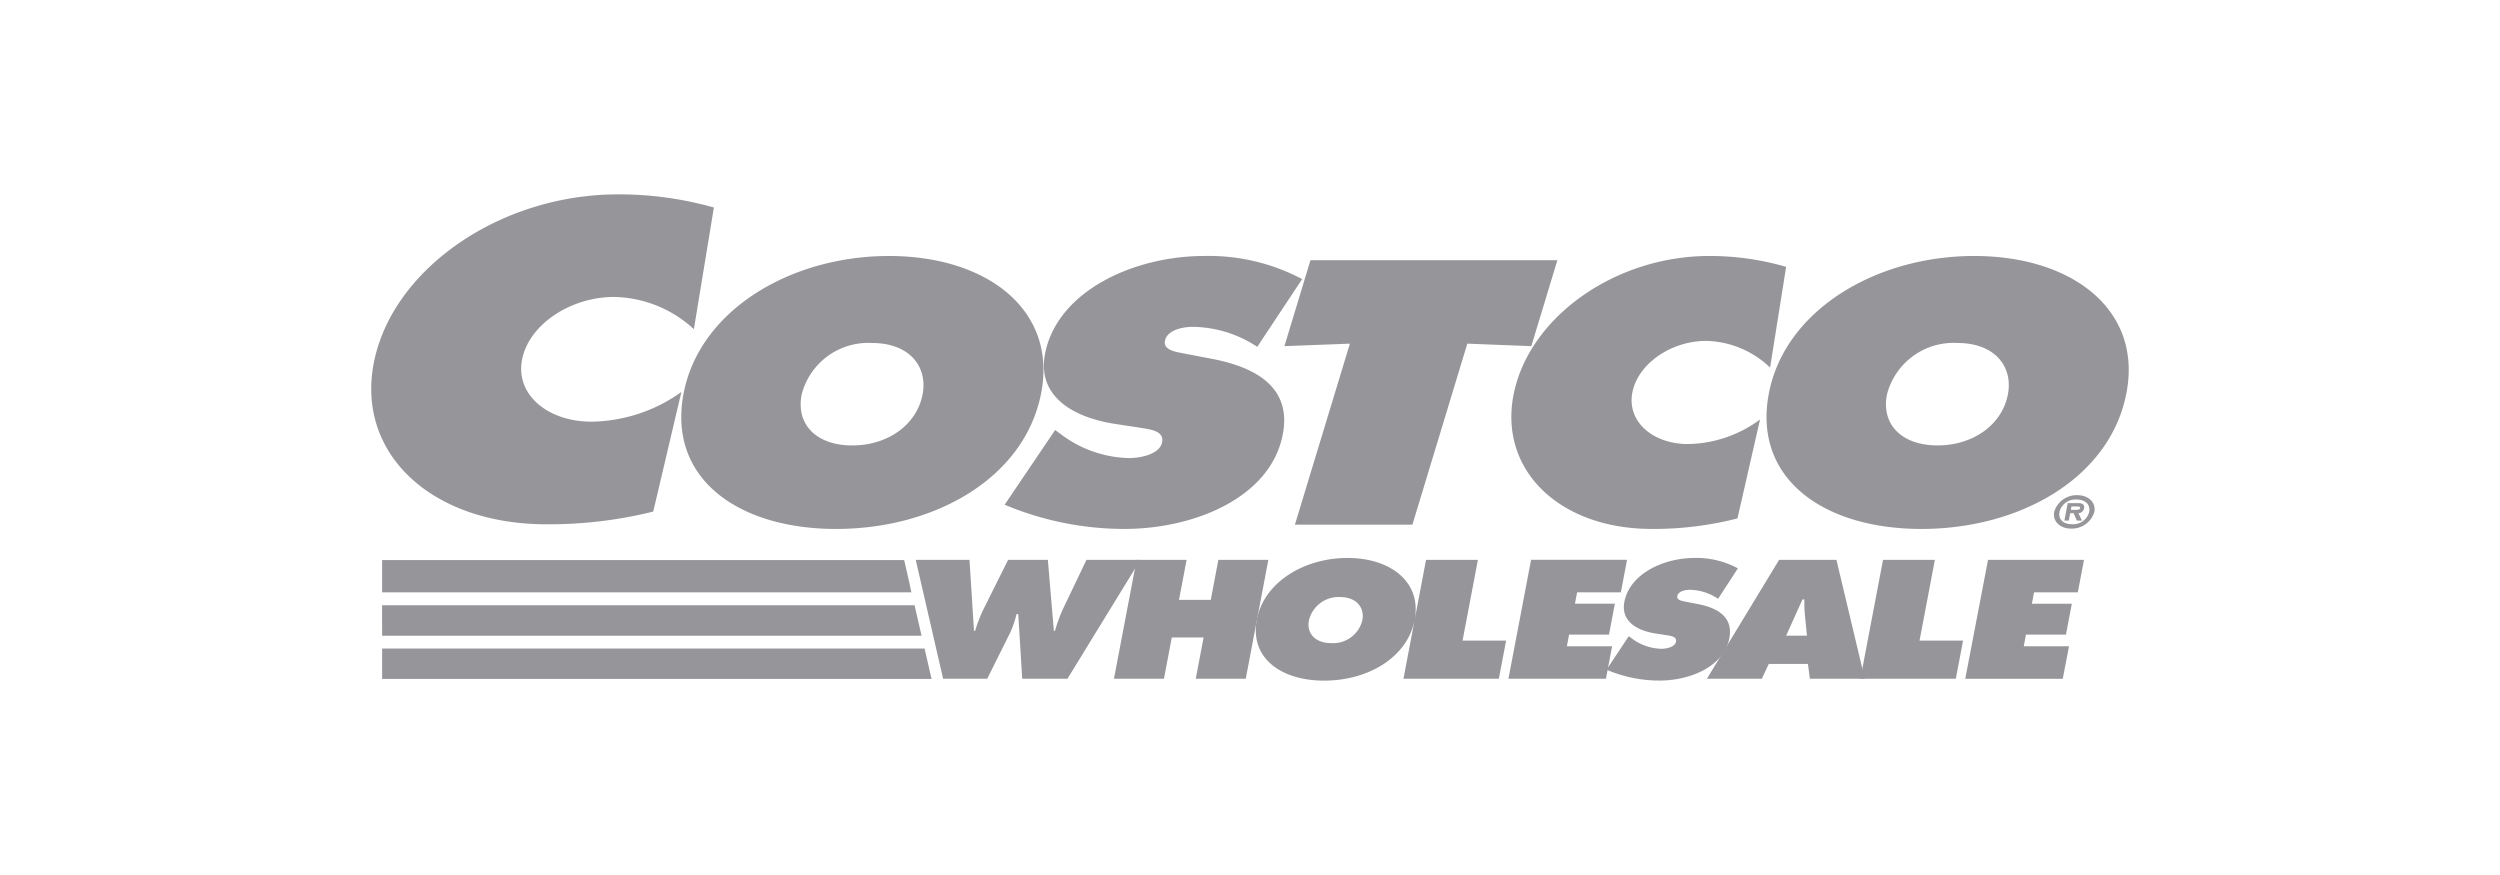 <?xml version="1.0" encoding="UTF-8"?> <svg xmlns="http://www.w3.org/2000/svg" xmlns:xlink="http://www.w3.org/1999/xlink" width="200" height="70" viewBox="0 0 200 70"><defs><clipPath id="clip-path"><rect id="Rectangle_2454" data-name="Rectangle 2454" width="200" height="70" transform="translate(0 0)" fill="#e4e4e4"></rect></clipPath></defs><g id="costco" clip-path="url(#clip-path)"><g id="Costco_Wholesale_logo_color" transform="translate(28.279 14.125)"><path id="Path_4823" data-name="Path 4823" d="M280.366,339l.359,5.677h.091a11.65,11.65,0,0,1,.682-1.753L283.454,339h3.18l.481,5.677h.091a12.088,12.088,0,0,1,.606-1.678l1.911-4h4.315l-5.835,9.513h-3.619l-.319-5.173h-.136a8.546,8.546,0,0,1-.485,1.438l-1.861,3.734h-3.529L276.065,339Z" transform="translate(-231.085 -308.337)" fill="#96969a"></path><path id="Path_4824" data-name="Path 4824" d="M298.461,339h4l-.609,3.2h2.543L305,339h4l-1.808,9.513h-4l.628-3.305h-2.544l-.628,3.305h-4Z" transform="translate(-235.811 -308.337)" fill="#96969a"></path><path id="Path_4825" data-name="Path 4825" d="M324.086,343.736c-.58,3.053-3.76,4.882-7.241,4.882s-5.968-1.83-5.387-4.882c.568-2.99,3.784-4.933,7.251-4.933S324.653,340.746,324.086,343.736Zm-8.458.05c-.207,1.085.53,1.83,1.787,1.83a2.4,2.4,0,0,0,2.484-1.83c.191-1.01-.465-1.854-1.783-1.854A2.434,2.434,0,0,0,315.628,343.786Zm9.367-4.832h4.149l-1.228,6.46H331.4l-.581,3.052h-7.631Zm16.219,6.106.185.139a4.091,4.091,0,0,0,2.424.871c.409,0,1.086-.139,1.168-.568s-.456-.466-.821-.53l-.81-.126c-1.576-.24-2.785-1.036-2.5-2.523.431-2.258,3.137-3.52,5.62-3.52a6.93,6.93,0,0,1,3.461.833l-1.583,2.435a4.168,4.168,0,0,0-2.271-.72c-.363,0-.915.112-.988.5-.068.353.437.4.743.467l.906.176c1.693.329,2.817,1.11,2.511,2.725-.433,2.271-3.13,3.394-5.6,3.394a10.752,10.752,0,0,1-4.225-.871Z" transform="translate(-239.19 -308.292)" fill="#96969a"></path><path id="Path_4826" data-name="Path 4826" d="M366.22,345.068l-.166-1.678a10.662,10.662,0,0,1-.039-1.224h-.152l-1.308,2.9Zm-3.612,3.445h-4.391L363.992,339h4.587l2.265,9.513h-4.391l-.153-1.186h-3.133l-.56,1.186Z" transform="translate(-249.943 -308.337)" fill="#96969a"></path><path id="Path_4827" data-name="Path 4827" d="M375.965,339h4.149l-1.228,6.459h3.483l-.581,3.053h-7.631Zm8.4,0h7.678l-.495,2.6h-3.5l-.173.908h3.194l-.469,2.473h-3.2l-.176.933h3.62l-.5,2.6h-7.8Z" transform="translate(-253.602 -308.337)" fill="#96969a"></path><g id="Group_2473" data-name="Group 2473" transform="translate(1.418 1.421)"><path id="Path_4828" data-name="Path 4828" d="M299.97,314.661l5.238-.2-4.4,14.484h9.4l4.394-14.484,5.12.2,2.086-6.877H302.055Zm-19.461,3.761c-1.314,6.792-8.515,10.863-16.4,10.863s-13.515-4.07-12.2-10.863c1.287-6.653,8.571-10.974,16.426-10.974S281.8,311.769,280.51,318.421Zm-19.161.112c-.466,2.414,1.2,4.07,4.049,4.07s5.157-1.656,5.624-4.07c.435-2.245-1.054-4.125-4.038-4.125A5.5,5.5,0,0,0,261.348,318.534Z" transform="translate(-226.914 -302.515)" fill="#96969a"></path><path id="Path_4829" data-name="Path 4829" d="M270.2,325.878a24.756,24.756,0,0,0,9.572,1.937c5.591,0,11.7-2.5,12.676-7.55.7-3.593-1.848-5.333-5.687-6.063l-2.051-.393c-.693-.141-1.838-.253-1.686-1.039.168-.87,1.418-1.123,2.241-1.123a9.555,9.555,0,0,1,5.144,1.6L294,307.829a15.919,15.919,0,0,0-7.839-1.851c-5.625,0-11.759,2.807-12.731,7.831-.641,3.312,2.1,5.08,5.67,5.614l1.832.28c.831.142,2.049.225,1.864,1.179s-1.719,1.263-2.646,1.263a9.372,9.372,0,0,1-5.49-1.936l-.42-.309Zm62.518-19.03a21.824,21.824,0,0,0-6.144-.87c-7.58,0-14.469,4.94-15.664,11.115-1.168,6.035,3.688,10.722,11.063,10.722a26.958,26.958,0,0,0,6.852-.842l1.806-7.915a9.928,9.928,0,0,1-5.765,1.965c-2.811,0-4.9-1.8-4.449-4.125.445-2.3,3.1-4.126,5.909-4.126a7.623,7.623,0,0,1,5.11,2.134Zm15.049-.87c-7.854,0-15.139,4.321-16.426,10.974-1.314,6.792,4.313,10.863,12.2,10.863s15.09-4.07,16.4-10.863C361.232,310.3,355.62,305.978,347.767,305.978Zm-1.347,6.96c2.984,0,4.473,1.88,4.037,4.125-.466,2.414-2.777,4.07-5.624,4.07s-4.516-1.656-4.049-4.07A5.5,5.5,0,0,1,346.42,312.938ZM246.939,302.1a28.032,28.032,0,0,0-7.661-1.052c-9.454,0-18.047,5.971-19.536,13.435-1.455,7.295,4.6,12.96,13.8,12.96a34.638,34.638,0,0,0,8.545-1.017l2.252-9.568a12.627,12.627,0,0,1-7.191,2.375c-3.508,0-6.111-2.172-5.55-4.989.555-2.781,3.862-4.988,7.369-4.988a9.661,9.661,0,0,1,6.372,2.579l1.6-9.735Z" transform="translate(-219.525 -301.046)" fill="#96969a"></path><path id="Path_4830" data-name="Path 4830" d="M394.271,333.62a1.87,1.87,0,0,1,1.861-1.334c.89,0,1.493.6,1.353,1.334a1.875,1.875,0,0,1-1.861,1.339C394.728,334.96,394.131,334.363,394.271,333.62Zm2.8,0c.112-.595-.314-.985-1-.985a1.306,1.306,0,0,0-1.374.985c-.113.6.3.99,1,.99a1.32,1.32,0,0,0,1.375-.99Zm-.572.7h-.415l-.261-.592h-.272l-.112.592h-.353l.266-1.4h.814c.359,0,.553.1.492.428a.467.467,0,0,1-.451.38l.293.591Zm-.515-.86c.176,0,.328,0,.357-.149.023-.123-.129-.123-.306-.123h-.382l-.05.273Z" transform="translate(-259.633 -308.217)" fill="#96969a"></path></g><path id="Path_4831" data-name="Path 4831" d="M220.658,348.528h43.987l0-.015h-.036l-.556-2.419H220.658Zm0-3.458h43.156l-.561-2.434h-42.6Zm0-3.472H263l-.19-.887-.389-1.693H220.658Zm91.916-2.6h7.677l-.494,2.6h-3.5l-.173.908h3.194l-.469,2.473h-3.194l-.177.933h3.619l-.494,2.6h-7.8Z" transform="translate(-218.367 -308.337)" fill="#96969a"></path></g></g></svg> 